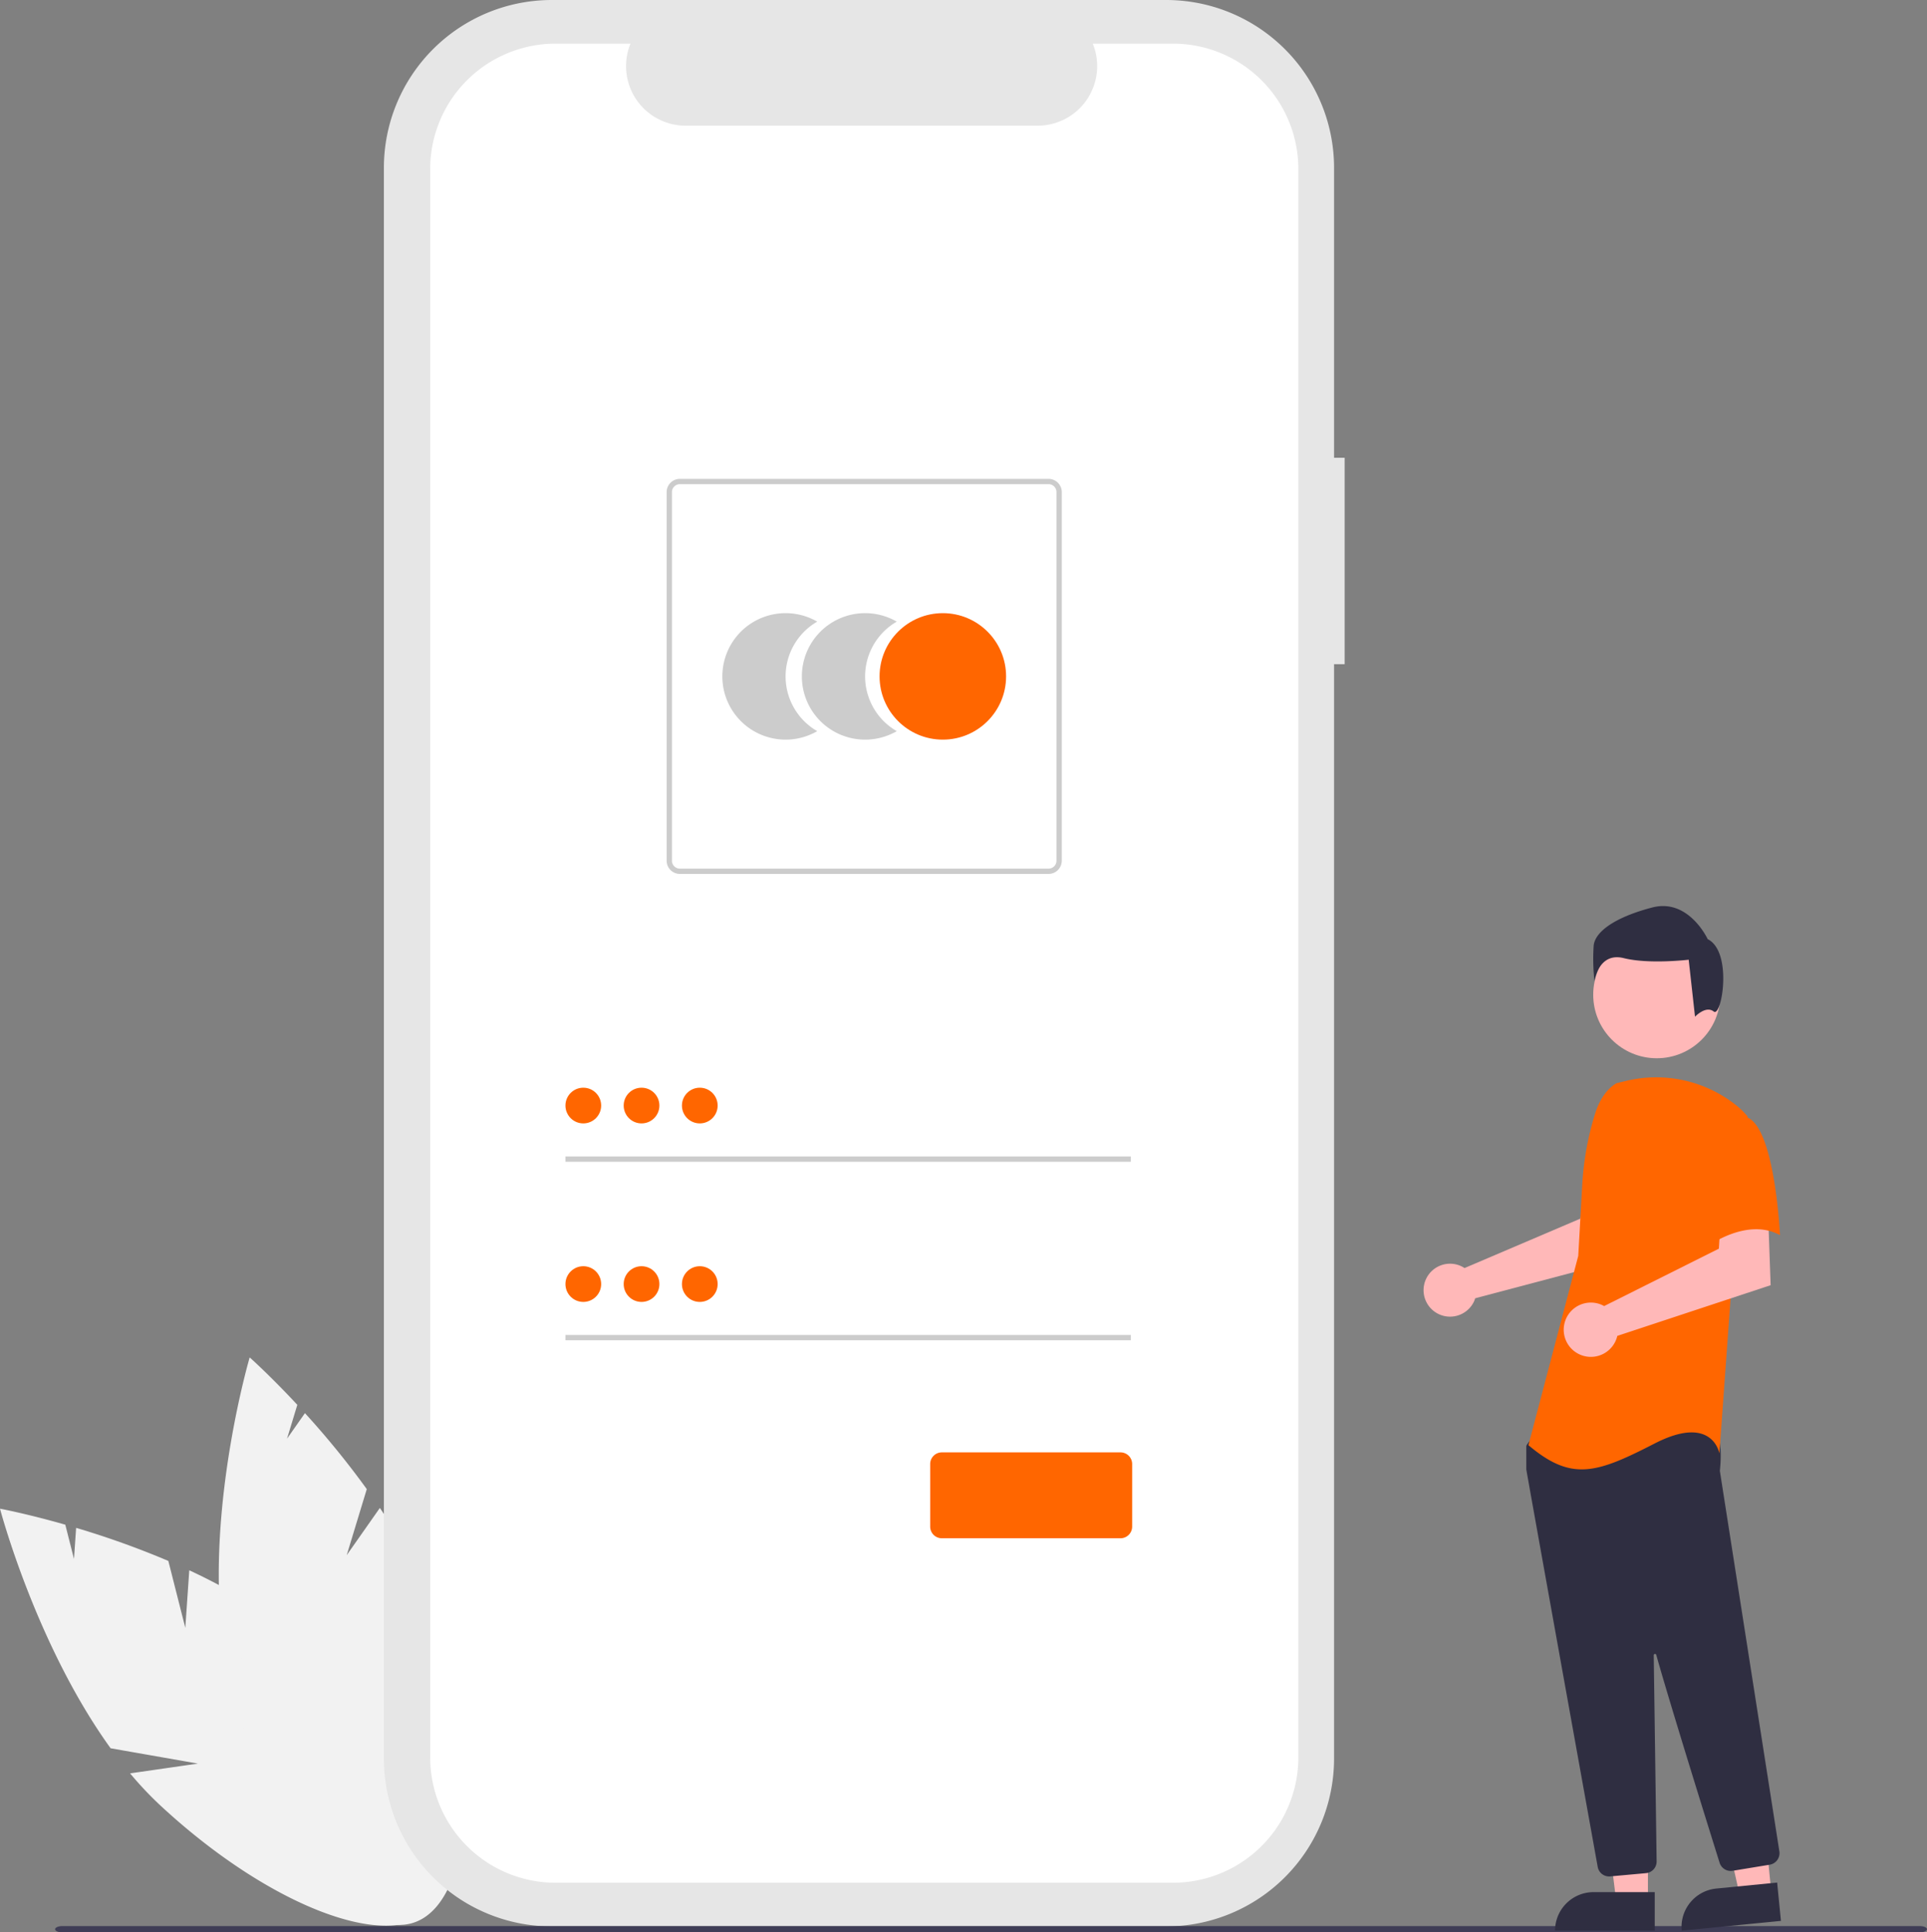   <svg
        xmlns="http://www.w3.org/2000/svg"
        data-name="Layer 1"
        width="100%"
        height="100%"
        viewBox="0 0 744.848 747.077"
        xmlns:xlink="http://www.w3.org/1999/xlink"
      >
        <rect x="0" y="0" width="744.848" height="747.077" fill="#808080" stroke="none"/>
        <path
          id="fa3b9e12-7275-481e-bee9-64fd9595a50d-537"
          data-name="Path 1"
          d="M299.205,705.809l-6.56-25.872a335.967,335.967,0,0,0-35.643-12.788l-.828,12.024-3.358-13.247c-15.021-4.294-25.24-6.183-25.24-6.183s13.8,52.489,42.754,92.617l33.734,5.926-26.207,3.779a135.926,135.926,0,0,0,11.719,12.422c42.115,39.092,89.024,57.028,104.773,40.06s-5.625-62.412-47.74-101.5c-13.056-12.119-29.457-21.844-45.875-29.5Z"
          transform="translate(-227.576 -76.461)"
          fill="#f2f2f2"
        />
        <path
          id="bde08021-c30f-4979-a9d8-cb90b72b5ca2-538"
          data-name="Path 2"
          d="M361.591,677.706l7.758-25.538a335.94,335.94,0,0,0-23.9-29.371l-6.924,9.865,3.972-13.076c-10.641-11.436-18.412-18.335-18.412-18.335s-15.315,52.067-11.275,101.384l25.815,22.51-24.392-10.312a135.919,135.919,0,0,0,3.614,16.694c15.846,55.234,46.731,94.835,68.983,88.451s27.446-56.335,11.6-111.569c-4.912-17.123-13.926-33.926-24.023-48.965Z"
          transform="translate(-227.576 -76.461)"
          fill="#f2f2f2"
        />
        <path
          id="b3ac2088-de9b-4f7f-bc99-0ed9705c1a9d-539"
          data-name="Path 22"
          d="M747.327,253.445h-4.092v-112.1a64.883,64.883,0,0,0-64.883-64.883H440.845a64.883,64.883,0,0,0-64.883,64.883v615a64.883,64.883,0,0,0,64.883,64.883H678.352a64.883,64.883,0,0,0,64.882-64.883v-423.105h4.092Z"
          transform="translate(-227.576 -76.461)"
          fill="#e6e6e6"
        />
        <path
          id="b2715b96-3117-487c-acc0-20904544b5b7-540"
          data-name="Path 23"
          d="M680.97,93.335h-31a23.02,23.02,0,0,1-21.316,31.714H492.589a23.02,23.02,0,0,1-21.314-31.714H442.319a48.454,48.454,0,0,0-48.454,48.454v614.107a48.454,48.454,0,0,0,48.454,48.454H680.97a48.454,48.454,0,0,0,48.454-48.454h0V141.788a48.454,48.454,0,0,0-48.454-48.453Z"
          transform="translate(-227.576 -76.461)"
          fill="#fff"
        />
        <path
          id="b06d66ec-6c84-45dd-8c27-1263a6253192-541"
          data-name="Path 6"
          d="M531.234,337.965a24.437,24.437,0,0,1,12.23-21.174,24.45,24.45,0,1,0,0,42.345A24.434,24.434,0,0,1,531.234,337.965Z"
          transform="translate(-227.576 -76.461)"
          fill="#ccc"
        />
        <path
          id="e73810fe-4cf4-40cc-8c7c-ca544ce30bd4-542"
          data-name="Path 7"
          d="M561.971,337.965a24.436,24.436,0,0,1,12.23-21.174,24.45,24.45,0,1,0,0,42.345A24.434,24.434,0,0,1,561.971,337.965Z"
          transform="translate(-227.576 -76.461)"
          fill="#ccc"
        />
        <circle
          id="a4813fcf-056e-4514-bb8b-e6506f49341f"
          data-name="Ellipse 1"
          cx="364.434"
          cy="261.502"
          r="24.45"
          fill="#ff6600"
        />
        <path
          id="bbe451c3-febc-41ba-8083-4c8307a2e73e-543"
          data-name="Path 8"
          d="M632.872,414.33h-142.5a5.123,5.123,0,0,1-5.117-5.117v-142.5a5.123,5.123,0,0,1,5.117-5.117h142.5a5.123,5.123,0,0,1,5.117,5.117v142.5A5.123,5.123,0,0,1,632.872,414.33Zm-142.5-150.686a3.073,3.073,0,0,0-3.07,3.07v142.5a3.073,3.073,0,0,0,3.07,3.07h142.5a3.073,3.073,0,0,0,3.07-3.07v-142.5a3.073,3.073,0,0,0-3.07-3.07Z"
          transform="translate(-227.576 -76.461)"
          fill="#ccc"
        />
        <rect
          id="bb28937d-932f-4fdf-befe-f406e51091fe"
          data-name="Rectangle 1"
          x="218.562"
          y="447.102"
          width="218.552"
          height="2.047"
          fill="#ccc"
        />
        <circle
          id="fcef55fc-4968-45b2-93bb-1a1080c85fc7"
          data-name="Ellipse 2"
          cx="225.464"
          cy="427.42"
          r="6.902"
          fill="#ff6600"
        />
        <rect
          id="ff33d889-4c74-4b91-85ef-b4882cc8fe76"
          data-name="Rectangle 2"
          x="218.562"
          y="516.118"
          width="218.552"
          height="2.047"
          fill="#ccc"
        />
        <circle
          id="e8fa0310-b872-4adf-aedd-0c6eda09f3b8"
          data-name="Ellipse 3"
          cx="225.464"
          cy="496.437"
          r="6.902"
          fill="#ff6600"
        />
        <path
          d="M660.69,671.172H591.622a4.505,4.505,0,0,1-4.5-4.5v-24.208a4.505,4.505,0,0,1,4.5-4.5h69.068a4.505,4.505,0,0,1,4.5,4.5v24.208A4.505,4.505,0,0,1,660.69,671.172Z"
          transform="translate(-227.576 -76.461)"
          fill="#ff6600"
        />
        <circle
          id="e12ee00d-aa4a-4413-a013-11d20b7f97f7"
          data-name="Ellipse 7"
          cx="247.978"
          cy="427.42"
          r="6.902"
          fill="#ff6600"
        />
        <circle
          id="f58f497e-6949-45c8-be5f-eee2aa0f6586"
          data-name="Ellipse 8"
          cx="270.492"
          cy="427.42"
          r="6.902"
          fill="#ff6600"
        />
        <circle
          id="b4d4939a-c6e6-4f4d-ba6c-e8b05485017d"
          data-name="Ellipse 9"
          cx="247.978"
          cy="496.437"
          r="6.902"
          fill="#ff6600"
        />
        <circle
          id="aff120b1-519b-4e96-ac87-836aa55663de"
          data-name="Ellipse 10"
          cx="270.492"
          cy="496.437"
          r="6.902"
          fill="#ff6600"
        />
        <path
          id="f1094013-1297-477a-ac57-08eac07c4bd5-544"
          data-name="Path 88"
          d="M969.642,823.539H251.656c-1.537,0-2.782-.546-2.782-1.218s1.245-1.219,2.782-1.219H969.642c1.536,0,2.782.546,2.782,1.219S971.178,823.539,969.642,823.539Z"
          transform="translate(-227.576 -76.461)"
          fill="#3f3d56"
        />
        <path
          d="M792.253,565.923a10.094,10.094,0,0,1,1.411.787l44.852-19.143,1.601-11.815,17.922-.11-1.059,27.098-59.2,15.656a10.608,10.608,0,0,1-.447,1.208,10.235,10.235,0,1,1-5.079-13.682Z"
          transform="translate(-227.576 -76.461)"
          fill="#ffb8b8"
        />
        <polygon
          points="636.98 735.021 624.72 735.021 618.888 687.733 636.982 687.734 636.98 735.021"
          fill="#ffb8b8"
        />
        <path
          d="M615.963,731.518h23.644a0,0,0,0,1,0,0v14.887a0,0,0,0,1,0,0H601.076a0,0,0,0,1,0,0v0A14.887,14.887,0,0,1,615.963,731.518Z"
          fill="#2f2e41"
        />
        <polygon
          points="684.66 731.557 672.459 732.759 662.018 686.271 680.025 684.497 684.66 731.557"
          fill="#ffb8b8"
        />
        <path
          d="M891.686,806.128h23.644a0,0,0,0,1,0,0v14.887a0,0,0,0,1,0,0H876.799a0,0,0,0,1,0,0v0A14.887,14.887,0,0,1,891.686,806.128Z"
          transform="translate(-303.009 15.291) rotate(-5.625)"
          fill="#2f2e41"
        />
        <circle cx="640.393" cy="384.574" r="24.561" fill="#ffb8b8" />
        <path
          d="M849.556,801.919a4.471,4.471,0,0,1-4.415-3.697c-6.346-35.226-27.088-150.405-27.584-153.596a1.427,1.427,0,0,1-.016-.222v-8.588a1.489,1.489,0,0,1,.279-.872l2.74-3.838a1.478,1.478,0,0,1,1.144-.625c15.622-.732,66.784-2.879,69.256.209h0c2.482,3.104,1.605,12.507,1.404,14.36l.01.193,22.985,146.995a4.512,4.512,0,0,1-3.715,5.135l-14.356,2.365a4.521,4.521,0,0,1-5.025-3.093c-4.44-14.188-19.329-61.918-24.489-80.387a.499.499,0,0,0-.98.139c.258,17.605.881,62.523,1.096,78.037l.023,1.671a4.518,4.518,0,0,1-4.093,4.536l-13.844,1.258C849.836,801.914,849.695,801.919,849.556,801.919Z"
          transform="translate(-227.576 -76.461)"
          fill="#2f2e41"
        />
        <path
          id="ae7af94f-88d7-4204-9f07-e3651de85c05-545"
          data-name="Path 99"
          d="M852.381,495.254c-4.286,2.548-6.851,7.23-8.323,11.995a113.681,113.681,0,0,0-4.884,27.159l-1.556,27.6-19.255,73.17c16.689,14.121,26.315,10.912,48.78-.639s25.032,3.851,25.032,3.851l4.492-62.258,6.418-68.032a30.164,30.164,0,0,0-4.861-4.674,49.658,49.658,0,0,0-42.442-8.995Z"
          transform="translate(-227.576 -76.461)"
          fill="#ff6600"
        />
        <path
          d="M846.127,580.7a10.526,10.526,0,0,1,1.501.704l44.348-22.197.736-12.026,18.294-1.261.98,27.413L852.72,592.932a10.496,10.496,0,1,1-6.593-12.232Z"
          transform="translate(-227.576 -76.461)"
          fill="#ffb8b8"
        />
        <path
          id="a6768b0e-63d0-4b31-8462-9b2e0b00f0fd-546"
          data-name="Path 101"
          d="M902.766,508.412c10.912,3.851,12.834,45.574,12.834,45.574-12.837-7.06-28.241,4.493-28.241,4.493s-3.209-10.912-7.06-25.032a24.53,24.53,0,0,1,5.134-23.106S891.854,504.558,902.766,508.412Z"
          transform="translate(-227.576 -76.461)"
          fill="#ff6600"
        />
        <path
          id="bfd7963f-0cf8-4885-9d3a-2c00bccda2e3-547"
          data-name="Path 102"
          d="M889.991,467.531c-3.06-2.448-7.235,2.002-7.235,2.002l-2.448-22.033s-15.301,1.833-25.093-.612-11.323,8.875-11.323,8.875a78.58,78.58,0,0,1-.306-13.771c.612-5.508,8.568-11.017,22.645-14.689S887.652,439.543,887.652,439.543C897.445,444.439,893.051,469.979,889.991,467.531Z"
          transform="translate(-227.576 -76.461)"
          fill="#2f2e41"
        />
      </svg>